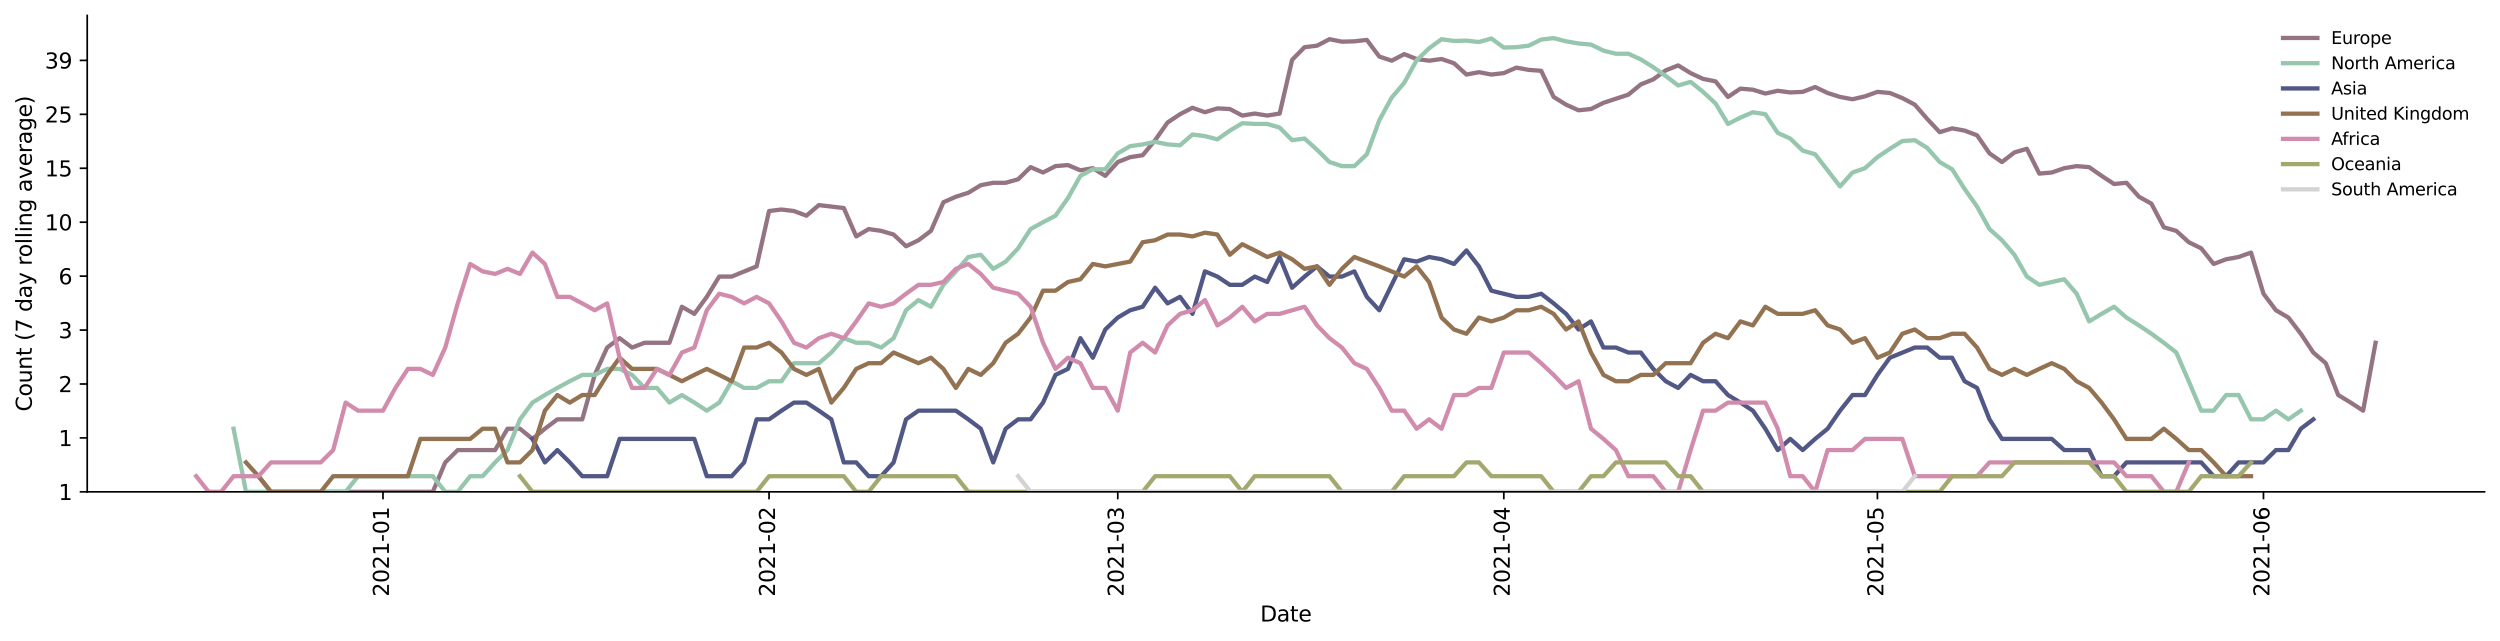 <?xml version="1.0" encoding="utf-8" standalone="no"?>
<!DOCTYPE svg PUBLIC "-//W3C//DTD SVG 1.1//EN"
  "http://www.w3.org/Graphics/SVG/1.1/DTD/svg11.dtd">
<svg height="298.621pt" version="1.1" viewBox="0 0 1163.803 298.621" width="1163.803pt" xmlns="http://www.w3.org/2000/svg" xmlns:xlink="http://www.w3.org/1999/xlink">
 <defs>
  <style type="text/css">*{stroke-linecap:butt;stroke-linejoin:round;}</style>
 </defs>
 <g id="figure_1">
  <g id="patch_1">
   <path d="M 0 298.621 
L 1163.803 298.621 
L 1163.803 0 
L 0 0 
z
" style="fill:#ffffff;"/>
  </g>
  <g id="axes_1">
   <g id="patch_2">
    <path d="M 40.603 228.96 
L 1156.603 228.96 
L 1156.603 7.2 
L 40.603 7.2 
z
" style="fill:#ffffff;"/>
   </g>
   <g id="matplotlib.axis_1">
    <g id="xtick_1">
     <g id="line2d_1">
      <defs>
       <path d="M 0 0 
L 0 3.5 
" id="m47312d788c" style="stroke:#000000;stroke-width:0.8;"/>
      </defs>
      <g>
       <use style="stroke:#000000;stroke-width:0.8;" x="178.291" xlink:href="#m47312d788c" y="228.96"/>
      </g>
     </g>
     <g id="text_1">
      <!-- 2021-01 -->
      <g transform="translate(181.051 277.743)rotate(-90)scale(0.1 -0.1)">
       <defs>
        <path d="M 1228 531 
L 3431 531 
L 3431 0 
L 469 0 
L 469 531 
Q 828 903 1448 1529 
Q 2069 2156 2228 2338 
Q 2531 2678 2651 2914 
Q 2772 3150 2772 3378 
Q 2772 3750 2511 3984 
Q 2250 4219 1831 4219 
Q 1534 4219 1204 4116 
Q 875 4013 500 3803 
L 500 4441 
Q 881 4594 1212 4672 
Q 1544 4750 1819 4750 
Q 2544 4750 2975 4387 
Q 3406 4025 3406 3419 
Q 3406 3131 3298 2873 
Q 3191 2616 2906 2266 
Q 2828 2175 2409 1742 
Q 1991 1309 1228 531 
z
" id="DejaVuSans-32" transform="scale(0.016)"/>
        <path d="M 2034 4250 
Q 1547 4250 1301 3770 
Q 1056 3291 1056 2328 
Q 1056 1369 1301 889 
Q 1547 409 2034 409 
Q 2525 409 2770 889 
Q 3016 1369 3016 2328 
Q 3016 3291 2770 3770 
Q 2525 4250 2034 4250 
z
M 2034 4750 
Q 2819 4750 3233 4129 
Q 3647 3509 3647 2328 
Q 3647 1150 3233 529 
Q 2819 -91 2034 -91 
Q 1250 -91 836 529 
Q 422 1150 422 2328 
Q 422 3509 836 4129 
Q 1250 4750 2034 4750 
z
" id="DejaVuSans-30" transform="scale(0.016)"/>
        <path d="M 794 531 
L 1825 531 
L 1825 4091 
L 703 3866 
L 703 4441 
L 1819 4666 
L 2450 4666 
L 2450 531 
L 3481 531 
L 3481 0 
L 794 0 
L 794 531 
z
" id="DejaVuSans-31" transform="scale(0.016)"/>
        <path d="M 313 2009 
L 1997 2009 
L 1997 1497 
L 313 1497 
L 313 2009 
z
" id="DejaVuSans-2d" transform="scale(0.016)"/>
       </defs>
       <use xlink:href="#DejaVuSans-32"/>
       <use x="63.623" xlink:href="#DejaVuSans-30"/>
       <use x="127.246" xlink:href="#DejaVuSans-32"/>
       <use x="190.869" xlink:href="#DejaVuSans-31"/>
       <use x="254.492" xlink:href="#DejaVuSans-2d"/>
       <use x="290.576" xlink:href="#DejaVuSans-30"/>
       <use x="354.199" xlink:href="#DejaVuSans-31"/>
      </g>
     </g>
    </g>
    <g id="xtick_2">
     <g id="line2d_2">
      <g>
       <use style="stroke:#000000;stroke-width:0.8;" x="358.011" xlink:href="#m47312d788c" y="228.96"/>
      </g>
     </g>
     <g id="text_2">
      <!-- 2021-02 -->
      <g transform="translate(360.77 277.743)rotate(-90)scale(0.1 -0.1)">
       <use xlink:href="#DejaVuSans-32"/>
       <use x="63.623" xlink:href="#DejaVuSans-30"/>
       <use x="127.246" xlink:href="#DejaVuSans-32"/>
       <use x="190.869" xlink:href="#DejaVuSans-31"/>
       <use x="254.492" xlink:href="#DejaVuSans-2d"/>
       <use x="290.576" xlink:href="#DejaVuSans-30"/>
       <use x="354.199" xlink:href="#DejaVuSans-32"/>
      </g>
     </g>
    </g>
    <g id="xtick_3">
     <g id="line2d_3">
      <g>
       <use style="stroke:#000000;stroke-width:0.8;" x="520.338" xlink:href="#m47312d788c" y="228.96"/>
      </g>
     </g>
     <g id="text_3">
      <!-- 2021-03 -->
      <g transform="translate(523.098 277.743)rotate(-90)scale(0.1 -0.1)">
       <defs>
        <path d="M 2597 2516 
Q 3050 2419 3304 2112 
Q 3559 1806 3559 1356 
Q 3559 666 3084 287 
Q 2609 -91 1734 -91 
Q 1441 -91 1130 -33 
Q 819 25 488 141 
L 488 750 
Q 750 597 1062 519 
Q 1375 441 1716 441 
Q 2309 441 2620 675 
Q 2931 909 2931 1356 
Q 2931 1769 2642 2001 
Q 2353 2234 1838 2234 
L 1294 2234 
L 1294 2753 
L 1863 2753 
Q 2328 2753 2575 2939 
Q 2822 3125 2822 3475 
Q 2822 3834 2567 4026 
Q 2313 4219 1838 4219 
Q 1578 4219 1281 4162 
Q 984 4106 628 3988 
L 628 4550 
Q 988 4650 1302 4700 
Q 1616 4750 1894 4750 
Q 2613 4750 3031 4423 
Q 3450 4097 3450 3541 
Q 3450 3153 3228 2886 
Q 3006 2619 2597 2516 
z
" id="DejaVuSans-33" transform="scale(0.016)"/>
       </defs>
       <use xlink:href="#DejaVuSans-32"/>
       <use x="63.623" xlink:href="#DejaVuSans-30"/>
       <use x="127.246" xlink:href="#DejaVuSans-32"/>
       <use x="190.869" xlink:href="#DejaVuSans-31"/>
       <use x="254.492" xlink:href="#DejaVuSans-2d"/>
       <use x="290.576" xlink:href="#DejaVuSans-30"/>
       <use x="354.199" xlink:href="#DejaVuSans-33"/>
      </g>
     </g>
    </g>
    <g id="xtick_4">
     <g id="line2d_4">
      <g>
       <use style="stroke:#000000;stroke-width:0.8;" x="700.058" xlink:href="#m47312d788c" y="228.96"/>
      </g>
     </g>
     <g id="text_4">
      <!-- 2021-04 -->
      <g transform="translate(702.817 277.743)rotate(-90)scale(0.1 -0.1)">
       <defs>
        <path d="M 2419 4116 
L 825 1625 
L 2419 1625 
L 2419 4116 
z
M 2253 4666 
L 3047 4666 
L 3047 1625 
L 3713 1625 
L 3713 1100 
L 3047 1100 
L 3047 0 
L 2419 0 
L 2419 1100 
L 313 1100 
L 313 1709 
L 2253 4666 
z
" id="DejaVuSans-34" transform="scale(0.016)"/>
       </defs>
       <use xlink:href="#DejaVuSans-32"/>
       <use x="63.623" xlink:href="#DejaVuSans-30"/>
       <use x="127.246" xlink:href="#DejaVuSans-32"/>
       <use x="190.869" xlink:href="#DejaVuSans-31"/>
       <use x="254.492" xlink:href="#DejaVuSans-2d"/>
       <use x="290.576" xlink:href="#DejaVuSans-30"/>
       <use x="354.199" xlink:href="#DejaVuSans-34"/>
      </g>
     </g>
    </g>
    <g id="xtick_5">
     <g id="line2d_5">
      <g>
       <use style="stroke:#000000;stroke-width:0.8;" x="873.98" xlink:href="#m47312d788c" y="228.96"/>
      </g>
     </g>
     <g id="text_5">
      <!-- 2021-05 -->
      <g transform="translate(876.739 277.743)rotate(-90)scale(0.1 -0.1)">
       <defs>
        <path d="M 691 4666 
L 3169 4666 
L 3169 4134 
L 1269 4134 
L 1269 2991 
Q 1406 3038 1543 3061 
Q 1681 3084 1819 3084 
Q 2600 3084 3056 2656 
Q 3513 2228 3513 1497 
Q 3513 744 3044 326 
Q 2575 -91 1722 -91 
Q 1428 -91 1123 -41 
Q 819 9 494 109 
L 494 744 
Q 775 591 1075 516 
Q 1375 441 1709 441 
Q 2250 441 2565 725 
Q 2881 1009 2881 1497 
Q 2881 1984 2565 2268 
Q 2250 2553 1709 2553 
Q 1456 2553 1204 2497 
Q 953 2441 691 2322 
L 691 4666 
z
" id="DejaVuSans-35" transform="scale(0.016)"/>
       </defs>
       <use xlink:href="#DejaVuSans-32"/>
       <use x="63.623" xlink:href="#DejaVuSans-30"/>
       <use x="127.246" xlink:href="#DejaVuSans-32"/>
       <use x="190.869" xlink:href="#DejaVuSans-31"/>
       <use x="254.492" xlink:href="#DejaVuSans-2d"/>
       <use x="290.576" xlink:href="#DejaVuSans-30"/>
       <use x="354.199" xlink:href="#DejaVuSans-35"/>
      </g>
     </g>
    </g>
    <g id="xtick_6">
     <g id="line2d_6">
      <g>
       <use style="stroke:#000000;stroke-width:0.8;" x="1053.699" xlink:href="#m47312d788c" y="228.96"/>
      </g>
     </g>
     <g id="text_6">
      <!-- 2021-06 -->
      <g transform="translate(1056.459 277.743)rotate(-90)scale(0.1 -0.1)">
       <defs>
        <path d="M 2113 2584 
Q 1688 2584 1439 2293 
Q 1191 2003 1191 1497 
Q 1191 994 1439 701 
Q 1688 409 2113 409 
Q 2538 409 2786 701 
Q 3034 994 3034 1497 
Q 3034 2003 2786 2293 
Q 2538 2584 2113 2584 
z
M 3366 4563 
L 3366 3988 
Q 3128 4100 2886 4159 
Q 2644 4219 2406 4219 
Q 1781 4219 1451 3797 
Q 1122 3375 1075 2522 
Q 1259 2794 1537 2939 
Q 1816 3084 2150 3084 
Q 2853 3084 3261 2657 
Q 3669 2231 3669 1497 
Q 3669 778 3244 343 
Q 2819 -91 2113 -91 
Q 1303 -91 875 529 
Q 447 1150 447 2328 
Q 447 3434 972 4092 
Q 1497 4750 2381 4750 
Q 2619 4750 2861 4703 
Q 3103 4656 3366 4563 
z
" id="DejaVuSans-36" transform="scale(0.016)"/>
       </defs>
       <use xlink:href="#DejaVuSans-32"/>
       <use x="63.623" xlink:href="#DejaVuSans-30"/>
       <use x="127.246" xlink:href="#DejaVuSans-32"/>
       <use x="190.869" xlink:href="#DejaVuSans-31"/>
       <use x="254.492" xlink:href="#DejaVuSans-2d"/>
       <use x="290.576" xlink:href="#DejaVuSans-30"/>
       <use x="354.199" xlink:href="#DejaVuSans-36"/>
      </g>
     </g>
    </g>
    <g id="text_7">
     <!-- Date -->
     <g transform="translate(586.652 289.341)scale(0.1 -0.1)">
      <defs>
       <path d="M 1259 4147 
L 1259 519 
L 2022 519 
Q 2988 519 3436 956 
Q 3884 1394 3884 2338 
Q 3884 3275 3436 3711 
Q 2988 4147 2022 4147 
L 1259 4147 
z
M 628 4666 
L 1925 4666 
Q 3281 4666 3915 4102 
Q 4550 3538 4550 2338 
Q 4550 1131 3912 565 
Q 3275 0 1925 0 
L 628 0 
L 628 4666 
z
" id="DejaVuSans-44" transform="scale(0.016)"/>
       <path d="M 2194 1759 
Q 1497 1759 1228 1600 
Q 959 1441 959 1056 
Q 959 750 1161 570 
Q 1363 391 1709 391 
Q 2188 391 2477 730 
Q 2766 1069 2766 1631 
L 2766 1759 
L 2194 1759 
z
M 3341 1997 
L 3341 0 
L 2766 0 
L 2766 531 
Q 2569 213 2275 61 
Q 1981 -91 1556 -91 
Q 1019 -91 701 211 
Q 384 513 384 1019 
Q 384 1609 779 1909 
Q 1175 2209 1959 2209 
L 2766 2209 
L 2766 2266 
Q 2766 2663 2505 2880 
Q 2244 3097 1772 3097 
Q 1472 3097 1187 3025 
Q 903 2953 641 2809 
L 641 3341 
Q 956 3463 1253 3523 
Q 1550 3584 1831 3584 
Q 2591 3584 2966 3190 
Q 3341 2797 3341 1997 
z
" id="DejaVuSans-61" transform="scale(0.016)"/>
       <path d="M 1172 4494 
L 1172 3500 
L 2356 3500 
L 2356 3053 
L 1172 3053 
L 1172 1153 
Q 1172 725 1289 603 
Q 1406 481 1766 481 
L 2356 481 
L 2356 0 
L 1766 0 
Q 1100 0 847 248 
Q 594 497 594 1153 
L 594 3053 
L 172 3053 
L 172 3500 
L 594 3500 
L 594 4494 
L 1172 4494 
z
" id="DejaVuSans-74" transform="scale(0.016)"/>
       <path d="M 3597 1894 
L 3597 1613 
L 953 1613 
Q 991 1019 1311 708 
Q 1631 397 2203 397 
Q 2534 397 2845 478 
Q 3156 559 3463 722 
L 3463 178 
Q 3153 47 2828 -22 
Q 2503 -91 2169 -91 
Q 1331 -91 842 396 
Q 353 884 353 1716 
Q 353 2575 817 3079 
Q 1281 3584 2069 3584 
Q 2775 3584 3186 3129 
Q 3597 2675 3597 1894 
z
M 3022 2063 
Q 3016 2534 2758 2815 
Q 2500 3097 2075 3097 
Q 1594 3097 1305 2825 
Q 1016 2553 972 2059 
L 3022 2063 
z
" id="DejaVuSans-65" transform="scale(0.016)"/>
      </defs>
      <use xlink:href="#DejaVuSans-44"/>
      <use x="77.002" xlink:href="#DejaVuSans-61"/>
      <use x="138.281" xlink:href="#DejaVuSans-74"/>
      <use x="177.49" xlink:href="#DejaVuSans-65"/>
     </g>
    </g>
   </g>
   <g id="matplotlib.axis_2">
    <g id="ytick_1">
     <g id="line2d_7">
      <defs>
       <path d="M 0 0 
L -3.5 0 
" id="m3c2b5709fa" style="stroke:#000000;stroke-width:0.8;"/>
      </defs>
      <g>
       <use style="stroke:#000000;stroke-width:0.8;" x="40.603" xlink:href="#m3c2b5709fa" y="228.96"/>
      </g>
     </g>
     <g id="text_8">
      <!-- 1 -->
      <g transform="translate(27.241 232.759)scale(0.1 -0.1)">
       <use xlink:href="#DejaVuSans-31"/>
      </g>
     </g>
    </g>
    <g id="ytick_2">
     <g id="line2d_8">
      <g>
       <use style="stroke:#000000;stroke-width:0.8;" x="40.603" xlink:href="#m3c2b5709fa" y="203.855"/>
      </g>
     </g>
     <g id="text_9">
      <!-- 1 -->
      <g transform="translate(27.241 207.654)scale(0.1 -0.1)">
       <use xlink:href="#DejaVuSans-31"/>
      </g>
     </g>
    </g>
    <g id="ytick_3">
     <g id="line2d_9">
      <g>
       <use style="stroke:#000000;stroke-width:0.8;" x="40.603" xlink:href="#m3c2b5709fa" y="178.75"/>
      </g>
     </g>
     <g id="text_10">
      <!-- 2 -->
      <g transform="translate(27.241 182.549)scale(0.1 -0.1)">
       <use xlink:href="#DejaVuSans-32"/>
      </g>
     </g>
    </g>
    <g id="ytick_4">
     <g id="line2d_10">
      <g>
       <use style="stroke:#000000;stroke-width:0.8;" x="40.603" xlink:href="#m3c2b5709fa" y="153.645"/>
      </g>
     </g>
     <g id="text_11">
      <!-- 3 -->
      <g transform="translate(27.241 157.444)scale(0.1 -0.1)">
       <use xlink:href="#DejaVuSans-33"/>
      </g>
     </g>
    </g>
    <g id="ytick_5">
     <g id="line2d_11">
      <g>
       <use style="stroke:#000000;stroke-width:0.8;" x="40.603" xlink:href="#m3c2b5709fa" y="128.54"/>
      </g>
     </g>
     <g id="text_12">
      <!-- 6 -->
      <g transform="translate(27.241 132.339)scale(0.1 -0.1)">
       <use xlink:href="#DejaVuSans-36"/>
      </g>
     </g>
    </g>
    <g id="ytick_6">
     <g id="line2d_12">
      <g>
       <use style="stroke:#000000;stroke-width:0.8;" x="40.603" xlink:href="#m3c2b5709fa" y="103.435"/>
      </g>
     </g>
     <g id="text_13">
      <!-- 10 -->
      <g transform="translate(20.878 107.234)scale(0.1 -0.1)">
       <use xlink:href="#DejaVuSans-31"/>
       <use x="63.623" xlink:href="#DejaVuSans-30"/>
      </g>
     </g>
    </g>
    <g id="ytick_7">
     <g id="line2d_13">
      <g>
       <use style="stroke:#000000;stroke-width:0.8;" x="40.603" xlink:href="#m3c2b5709fa" y="78.33"/>
      </g>
     </g>
     <g id="text_14">
      <!-- 15 -->
      <g transform="translate(20.878 82.129)scale(0.1 -0.1)">
       <use xlink:href="#DejaVuSans-31"/>
       <use x="63.623" xlink:href="#DejaVuSans-35"/>
      </g>
     </g>
    </g>
    <g id="ytick_8">
     <g id="line2d_14">
      <g>
       <use style="stroke:#000000;stroke-width:0.8;" x="40.603" xlink:href="#m3c2b5709fa" y="53.225"/>
      </g>
     </g>
     <g id="text_15">
      <!-- 25 -->
      <g transform="translate(20.878 57.024)scale(0.1 -0.1)">
       <use xlink:href="#DejaVuSans-32"/>
       <use x="63.623" xlink:href="#DejaVuSans-35"/>
      </g>
     </g>
    </g>
    <g id="ytick_9">
     <g id="line2d_15">
      <g>
       <use style="stroke:#000000;stroke-width:0.8;" x="40.603" xlink:href="#m3c2b5709fa" y="28.12"/>
      </g>
     </g>
     <g id="text_16">
      <!-- 39 -->
      <g transform="translate(20.878 31.919)scale(0.1 -0.1)">
       <defs>
        <path d="M 703 97 
L 703 672 
Q 941 559 1184 500 
Q 1428 441 1663 441 
Q 2288 441 2617 861 
Q 2947 1281 2994 2138 
Q 2813 1869 2534 1725 
Q 2256 1581 1919 1581 
Q 1219 1581 811 2004 
Q 403 2428 403 3163 
Q 403 3881 828 4315 
Q 1253 4750 1959 4750 
Q 2769 4750 3195 4129 
Q 3622 3509 3622 2328 
Q 3622 1225 3098 567 
Q 2575 -91 1691 -91 
Q 1453 -91 1209 -44 
Q 966 3 703 97 
z
M 1959 2075 
Q 2384 2075 2632 2365 
Q 2881 2656 2881 3163 
Q 2881 3666 2632 3958 
Q 2384 4250 1959 4250 
Q 1534 4250 1286 3958 
Q 1038 3666 1038 3163 
Q 1038 2656 1286 2365 
Q 1534 2075 1959 2075 
z
" id="DejaVuSans-39" transform="scale(0.016)"/>
       </defs>
       <use xlink:href="#DejaVuSans-33"/>
       <use x="63.623" xlink:href="#DejaVuSans-39"/>
      </g>
     </g>
    </g>
    <g id="text_17">
     <!-- Count (7 day rolling average) -->
     <g transform="translate(14.798 191.548)rotate(-90)scale(0.1 -0.1)">
      <defs>
       <path d="M 4122 4306 
L 4122 3641 
Q 3803 3938 3442 4084 
Q 3081 4231 2675 4231 
Q 1875 4231 1450 3742 
Q 1025 3253 1025 2328 
Q 1025 1406 1450 917 
Q 1875 428 2675 428 
Q 3081 428 3442 575 
Q 3803 722 4122 1019 
L 4122 359 
Q 3791 134 3420 21 
Q 3050 -91 2638 -91 
Q 1578 -91 968 557 
Q 359 1206 359 2328 
Q 359 3453 968 4101 
Q 1578 4750 2638 4750 
Q 3056 4750 3426 4639 
Q 3797 4528 4122 4306 
z
" id="DejaVuSans-43" transform="scale(0.016)"/>
       <path d="M 1959 3097 
Q 1497 3097 1228 2736 
Q 959 2375 959 1747 
Q 959 1119 1226 758 
Q 1494 397 1959 397 
Q 2419 397 2687 759 
Q 2956 1122 2956 1747 
Q 2956 2369 2687 2733 
Q 2419 3097 1959 3097 
z
M 1959 3584 
Q 2709 3584 3137 3096 
Q 3566 2609 3566 1747 
Q 3566 888 3137 398 
Q 2709 -91 1959 -91 
Q 1206 -91 779 398 
Q 353 888 353 1747 
Q 353 2609 779 3096 
Q 1206 3584 1959 3584 
z
" id="DejaVuSans-6f" transform="scale(0.016)"/>
       <path d="M 544 1381 
L 544 3500 
L 1119 3500 
L 1119 1403 
Q 1119 906 1312 657 
Q 1506 409 1894 409 
Q 2359 409 2629 706 
Q 2900 1003 2900 1516 
L 2900 3500 
L 3475 3500 
L 3475 0 
L 2900 0 
L 2900 538 
Q 2691 219 2414 64 
Q 2138 -91 1772 -91 
Q 1169 -91 856 284 
Q 544 659 544 1381 
z
M 1991 3584 
L 1991 3584 
z
" id="DejaVuSans-75" transform="scale(0.016)"/>
       <path d="M 3513 2113 
L 3513 0 
L 2938 0 
L 2938 2094 
Q 2938 2591 2744 2837 
Q 2550 3084 2163 3084 
Q 1697 3084 1428 2787 
Q 1159 2491 1159 1978 
L 1159 0 
L 581 0 
L 581 3500 
L 1159 3500 
L 1159 2956 
Q 1366 3272 1645 3428 
Q 1925 3584 2291 3584 
Q 2894 3584 3203 3211 
Q 3513 2838 3513 2113 
z
" id="DejaVuSans-6e" transform="scale(0.016)"/>
       <path id="DejaVuSans-20" transform="scale(0.016)"/>
       <path d="M 1984 4856 
Q 1566 4138 1362 3434 
Q 1159 2731 1159 2009 
Q 1159 1288 1364 580 
Q 1569 -128 1984 -844 
L 1484 -844 
Q 1016 -109 783 600 
Q 550 1309 550 2009 
Q 550 2706 781 3412 
Q 1013 4119 1484 4856 
L 1984 4856 
z
" id="DejaVuSans-28" transform="scale(0.016)"/>
       <path d="M 525 4666 
L 3525 4666 
L 3525 4397 
L 1831 0 
L 1172 0 
L 2766 4134 
L 525 4134 
L 525 4666 
z
" id="DejaVuSans-37" transform="scale(0.016)"/>
       <path d="M 2906 2969 
L 2906 4863 
L 3481 4863 
L 3481 0 
L 2906 0 
L 2906 525 
Q 2725 213 2448 61 
Q 2172 -91 1784 -91 
Q 1150 -91 751 415 
Q 353 922 353 1747 
Q 353 2572 751 3078 
Q 1150 3584 1784 3584 
Q 2172 3584 2448 3432 
Q 2725 3281 2906 2969 
z
M 947 1747 
Q 947 1113 1208 752 
Q 1469 391 1925 391 
Q 2381 391 2643 752 
Q 2906 1113 2906 1747 
Q 2906 2381 2643 2742 
Q 2381 3103 1925 3103 
Q 1469 3103 1208 2742 
Q 947 2381 947 1747 
z
" id="DejaVuSans-64" transform="scale(0.016)"/>
       <path d="M 2059 -325 
Q 1816 -950 1584 -1140 
Q 1353 -1331 966 -1331 
L 506 -1331 
L 506 -850 
L 844 -850 
Q 1081 -850 1212 -737 
Q 1344 -625 1503 -206 
L 1606 56 
L 191 3500 
L 800 3500 
L 1894 763 
L 2988 3500 
L 3597 3500 
L 2059 -325 
z
" id="DejaVuSans-79" transform="scale(0.016)"/>
       <path d="M 2631 2963 
Q 2534 3019 2420 3045 
Q 2306 3072 2169 3072 
Q 1681 3072 1420 2755 
Q 1159 2438 1159 1844 
L 1159 0 
L 581 0 
L 581 3500 
L 1159 3500 
L 1159 2956 
Q 1341 3275 1631 3429 
Q 1922 3584 2338 3584 
Q 2397 3584 2469 3576 
Q 2541 3569 2628 3553 
L 2631 2963 
z
" id="DejaVuSans-72" transform="scale(0.016)"/>
       <path d="M 603 4863 
L 1178 4863 
L 1178 0 
L 603 0 
L 603 4863 
z
" id="DejaVuSans-6c" transform="scale(0.016)"/>
       <path d="M 603 3500 
L 1178 3500 
L 1178 0 
L 603 0 
L 603 3500 
z
M 603 4863 
L 1178 4863 
L 1178 4134 
L 603 4134 
L 603 4863 
z
" id="DejaVuSans-69" transform="scale(0.016)"/>
       <path d="M 2906 1791 
Q 2906 2416 2648 2759 
Q 2391 3103 1925 3103 
Q 1463 3103 1205 2759 
Q 947 2416 947 1791 
Q 947 1169 1205 825 
Q 1463 481 1925 481 
Q 2391 481 2648 825 
Q 2906 1169 2906 1791 
z
M 3481 434 
Q 3481 -459 3084 -895 
Q 2688 -1331 1869 -1331 
Q 1566 -1331 1297 -1286 
Q 1028 -1241 775 -1147 
L 775 -588 
Q 1028 -725 1275 -790 
Q 1522 -856 1778 -856 
Q 2344 -856 2625 -561 
Q 2906 -266 2906 331 
L 2906 616 
Q 2728 306 2450 153 
Q 2172 0 1784 0 
Q 1141 0 747 490 
Q 353 981 353 1791 
Q 353 2603 747 3093 
Q 1141 3584 1784 3584 
Q 2172 3584 2450 3431 
Q 2728 3278 2906 2969 
L 2906 3500 
L 3481 3500 
L 3481 434 
z
" id="DejaVuSans-67" transform="scale(0.016)"/>
       <path d="M 191 3500 
L 800 3500 
L 1894 563 
L 2988 3500 
L 3597 3500 
L 2284 0 
L 1503 0 
L 191 3500 
z
" id="DejaVuSans-76" transform="scale(0.016)"/>
       <path d="M 513 4856 
L 1013 4856 
Q 1481 4119 1714 3412 
Q 1947 2706 1947 2009 
Q 1947 1309 1714 600 
Q 1481 -109 1013 -844 
L 513 -844 
Q 928 -128 1133 580 
Q 1338 1288 1338 2009 
Q 1338 2731 1133 3434 
Q 928 4138 513 4856 
z
" id="DejaVuSans-29" transform="scale(0.016)"/>
      </defs>
      <use xlink:href="#DejaVuSans-43"/>
      <use x="69.824" xlink:href="#DejaVuSans-6f"/>
      <use x="131.006" xlink:href="#DejaVuSans-75"/>
      <use x="194.385" xlink:href="#DejaVuSans-6e"/>
      <use x="257.764" xlink:href="#DejaVuSans-74"/>
      <use x="296.973" xlink:href="#DejaVuSans-20"/>
      <use x="328.76" xlink:href="#DejaVuSans-28"/>
      <use x="367.773" xlink:href="#DejaVuSans-37"/>
      <use x="431.396" xlink:href="#DejaVuSans-20"/>
      <use x="463.184" xlink:href="#DejaVuSans-64"/>
      <use x="526.66" xlink:href="#DejaVuSans-61"/>
      <use x="587.939" xlink:href="#DejaVuSans-79"/>
      <use x="647.119" xlink:href="#DejaVuSans-20"/>
      <use x="678.906" xlink:href="#DejaVuSans-72"/>
      <use x="717.77" xlink:href="#DejaVuSans-6f"/>
      <use x="778.951" xlink:href="#DejaVuSans-6c"/>
      <use x="806.734" xlink:href="#DejaVuSans-6c"/>
      <use x="834.518" xlink:href="#DejaVuSans-69"/>
      <use x="862.301" xlink:href="#DejaVuSans-6e"/>
      <use x="925.68" xlink:href="#DejaVuSans-67"/>
      <use x="989.156" xlink:href="#DejaVuSans-20"/>
      <use x="1020.943" xlink:href="#DejaVuSans-61"/>
      <use x="1082.223" xlink:href="#DejaVuSans-76"/>
      <use x="1141.402" xlink:href="#DejaVuSans-65"/>
      <use x="1202.926" xlink:href="#DejaVuSans-72"/>
      <use x="1244.039" xlink:href="#DejaVuSans-61"/>
      <use x="1305.318" xlink:href="#DejaVuSans-67"/>
      <use x="1368.795" xlink:href="#DejaVuSans-65"/>
      <use x="1430.318" xlink:href="#DejaVuSans-29"/>
     </g>
    </g>
   </g>
   <g id="line2d_16">
    <path clip-path="url(#pf4ccf908c5)" d="M 120.317 221.681 
L 126.115 228.96 
L 201.481 228.96 
L 207.278 215.26 
L 213.076 209.516 
L 230.468 209.516 
L 236.265 199.577 
L 242.063 199.577 
L 247.86 204.32 
L 253.658 199.577 
L 259.455 195.213 
L 271.05 195.213 
L 276.847 174.525 
L 282.645 161.79 
L 288.442 157.426 
L 294.239 161.79 
L 300.037 159.564 
L 311.632 159.564 
L 317.429 142.802 
L 323.227 146.107 
L 329.024 138.192 
L 334.821 128.746 
L 340.619 128.746 
L 352.214 124.003 
L 358.011 98.239 
L 363.808 97.536 
L 369.606 98.239 
L 375.403 100.406 
L 381.201 95.478 
L 392.795 96.841 
L 398.593 110.051 
L 404.39 106.643 
L 410.188 107.475 
L 415.985 109.179 
L 421.782 114.635 
L 427.58 111.838 
L 433.377 107.475 
L 439.175 94.149 
L 444.972 91.583 
L 450.769 89.735 
L 456.567 86.216 
L 462.364 85.092 
L 468.162 85.092 
L 473.959 83.448 
L 479.756 77.813 
L 485.554 80.302 
L 491.351 77.328 
L 497.149 76.848 
L 502.946 79.293 
L 508.743 78.302 
L 514.541 81.853 
L 520.338 75.432 
L 526.136 73.15 
L 531.933 72.264 
L 537.73 65.26 
L 543.528 57.023 
L 549.325 53.173 
L 555.123 50.16 
L 560.92 52.251 
L 566.717 50.454 
L 572.515 50.75 
L 578.312 53.796 
L 584.11 52.864 
L 589.907 53.796 
L 595.704 52.864 
L 601.502 27.861 
L 607.299 21.962 
L 613.097 21.268 
L 618.894 18.247 
L 624.691 19.402 
L 630.489 19.236 
L 636.286 18.575 
L 642.084 26.326 
L 647.881 28.252 
L 653.678 25.201 
L 659.476 27.473 
L 665.273 28.252 
L 671.071 27.473 
L 676.868 29.441 
L 682.665 34.697 
L 688.463 33.605 
L 694.26 34.697 
L 700.058 34.039 
L 705.855 31.483 
L 711.652 32.534 
L 717.45 32.96 
L 723.247 45.124 
L 729.045 48.714 
L 734.842 51.345 
L 740.639 50.75 
L 746.437 47.864 
L 758.032 44.066 
L 763.829 39.301 
L 769.627 36.95 
L 775.424 32.746 
L 781.221 30.453 
L 787.019 34.039 
L 792.816 36.721 
L 798.614 37.878 
L 804.411 45.124 
L 810.208 41.257 
L 816.006 41.757 
L 821.803 43.544 
L 827.601 42.261 
L 833.398 43.027 
L 839.195 42.771 
L 844.993 40.515 
L 850.79 43.285 
L 856.588 45.124 
L 862.385 46.204 
L 868.182 44.858 
L 873.98 42.771 
L 879.777 43.285 
L 885.575 45.662 
L 891.372 48.714 
L 897.169 55.385 
L 902.967 61.525 
L 908.764 59.749 
L 914.562 60.807 
L 920.359 62.988 
L 926.156 71.392 
L 931.954 75.432 
L 937.751 70.961 
L 943.549 69.27 
L 949.346 80.814 
L 955.143 80.302 
L 960.941 78.302 
L 966.738 77.328 
L 972.536 77.813 
L 978.333 81.853 
L 984.13 85.651 
L 989.928 85.092 
L 995.725 91.583 
L 1001.523 94.809 
L 1007.32 105.823 
L 1013.117 107.475 
L 1018.915 112.755 
L 1024.712 115.6 
L 1030.51 122.879 
L 1036.307 120.698 
L 1042.104 119.64 
L 1047.902 117.582 
L 1053.699 136.739 
L 1059.497 144.429 
L 1065.294 147.838 
L 1071.091 155.369 
L 1076.889 164.11 
L 1082.686 169.069 
L 1088.484 183.894 
L 1094.281 187.412 
L 1100.078 191.173 
L 1105.876 159.564 
L 1105.876 159.564 
" style="fill:none;stroke:#947383;stroke-linecap:square;stroke-width:2;"/>
   </g>
   <g id="line2d_17">
    <path clip-path="url(#pf4ccf908c5)" d="M 108.723 199.577 
L 114.52 228.96 
L 160.899 228.96 
L 166.697 221.681 
L 201.481 221.681 
L 207.278 228.96 
L 213.076 228.96 
L 218.873 221.681 
L 224.671 221.681 
L 230.468 215.26 
L 236.265 209.516 
L 242.063 195.213 
L 247.86 187.412 
L 253.658 183.894 
L 259.455 180.589 
L 265.252 177.473 
L 271.05 174.525 
L 276.847 174.525 
L 282.645 171.729 
L 288.442 171.729 
L 294.239 174.525 
L 300.037 180.589 
L 305.834 180.589 
L 311.632 187.412 
L 317.429 183.894 
L 323.227 187.412 
L 329.024 191.173 
L 334.821 187.412 
L 340.619 177.473 
L 346.416 180.589 
L 352.214 180.589 
L 358.011 177.473 
L 363.808 177.473 
L 369.606 169.069 
L 381.201 169.069 
L 386.998 164.11 
L 392.795 157.426 
L 398.593 159.564 
L 404.39 159.564 
L 410.188 161.79 
L 415.985 157.426 
L 421.782 144.429 
L 427.58 139.686 
L 433.377 142.802 
L 439.175 132.596 
L 444.972 126.323 
L 450.769 119.64 
L 456.567 118.601 
L 462.364 125.151 
L 468.162 121.778 
L 473.959 115.6 
L 479.756 106.643 
L 485.554 103.435 
L 491.351 100.406 
L 497.149 92.213 
L 502.946 81.853 
L 508.743 78.795 
L 514.541 78.795 
L 520.338 71.392 
L 526.136 68.036 
L 531.933 67.228 
L 537.73 66.039 
L 543.528 67.228 
L 549.325 67.631 
L 555.123 62.619 
L 560.92 63.36 
L 566.717 64.875 
L 572.515 60.807 
L 578.312 57.356 
L 584.11 57.691 
L 589.907 57.691 
L 595.704 59.4 
L 601.502 65.26 
L 607.299 64.492 
L 613.097 69.688 
L 618.894 75.432 
L 624.691 77.328 
L 630.489 77.328 
L 636.286 71.826 
L 642.084 56.034 
L 647.881 45.392 
L 653.678 38.585 
L 659.476 28.056 
L 665.273 22.489 
L 671.071 18.247 
L 676.868 19.07 
L 682.665 18.904 
L 688.463 19.569 
L 694.26 17.922 
L 700.058 22.137 
L 705.855 21.962 
L 711.652 21.268 
L 717.45 18.411 
L 723.247 17.76 
L 729.045 19.236 
L 734.842 20.242 
L 740.639 20.752 
L 746.437 23.558 
L 752.234 25.016 
L 758.032 25.016 
L 763.829 27.667 
L 769.627 31.276 
L 775.424 35.364 
L 781.221 39.783 
L 787.019 38.113 
L 792.816 42.771 
L 798.614 48.146 
L 804.411 57.691 
L 810.208 54.744 
L 816.006 52.251 
L 821.803 53.173 
L 827.601 61.887 
L 833.398 64.492 
L 839.195 70.109 
L 844.993 71.826 
L 856.588 86.787 
L 862.385 80.302 
L 868.182 78.302 
L 873.98 73.15 
L 879.777 69.27 
L 885.575 65.648 
L 891.372 65.26 
L 897.169 68.856 
L 902.967 75.432 
L 908.764 78.795 
L 914.562 87.947 
L 920.359 96.155 
L 926.156 106.643 
L 931.954 111.838 
L 937.751 118.601 
L 943.549 128.746 
L 949.346 132.596 
L 960.941 130 
L 966.738 136.739 
L 972.536 149.625 
L 978.333 146.107 
L 984.13 142.802 
L 989.928 147.838 
L 995.725 151.473 
L 1001.523 155.369 
L 1007.32 159.564 
L 1013.117 164.11 
L 1018.915 177.473 
L 1024.712 191.173 
L 1030.51 191.173 
L 1036.307 183.894 
L 1042.104 183.894 
L 1047.902 195.213 
L 1053.699 195.213 
L 1059.497 191.173 
L 1065.294 195.213 
L 1071.091 191.173 
L 1071.091 191.173 
" style="fill:none;stroke:#96c6ad;stroke-linecap:square;stroke-width:2;"/>
   </g>
   <g id="line2d_18">
    <path clip-path="url(#pf4ccf908c5)" d="M 247.86 204.32 
L 253.658 215.26 
L 259.455 209.516 
L 265.252 215.26 
L 271.05 221.681 
L 282.645 221.681 
L 288.442 204.32 
L 323.227 204.32 
L 329.024 221.681 
L 340.619 221.681 
L 346.416 215.26 
L 352.214 195.213 
L 358.011 195.213 
L 363.808 191.173 
L 369.606 187.412 
L 375.403 187.412 
L 381.201 191.173 
L 386.998 195.213 
L 392.795 215.26 
L 398.593 215.26 
L 404.39 221.681 
L 410.188 221.681 
L 415.985 215.26 
L 421.782 195.213 
L 427.58 191.173 
L 444.972 191.173 
L 450.769 195.213 
L 456.567 199.577 
L 462.364 215.26 
L 468.162 199.577 
L 473.959 195.213 
L 479.756 195.213 
L 485.554 187.412 
L 491.351 174.525 
L 497.149 171.729 
L 502.946 157.426 
L 508.743 166.533 
L 514.541 153.386 
L 520.338 147.838 
L 526.136 144.429 
L 531.933 142.802 
L 537.73 133.942 
L 543.528 141.222 
L 549.325 138.192 
L 555.123 146.107 
L 560.92 126.323 
L 566.717 128.746 
L 572.515 132.596 
L 578.312 132.596 
L 584.11 128.746 
L 589.907 131.282 
L 595.704 119.64 
L 601.502 133.942 
L 607.299 128.746 
L 613.097 124.003 
L 618.894 128.746 
L 624.691 128.746 
L 630.489 126.323 
L 636.286 138.192 
L 642.084 144.429 
L 653.678 120.698 
L 659.476 121.778 
L 665.273 119.64 
L 671.071 120.698 
L 676.868 122.879 
L 682.665 116.582 
L 688.463 124.003 
L 694.26 135.322 
L 705.855 138.192 
L 711.652 138.192 
L 717.45 136.739 
L 723.247 141.222 
L 729.045 146.107 
L 734.842 153.386 
L 740.639 149.625 
L 746.437 161.79 
L 752.234 161.79 
L 758.032 164.11 
L 763.829 164.11 
L 769.627 171.729 
L 775.424 177.473 
L 781.221 180.589 
L 787.019 174.525 
L 792.816 177.473 
L 798.614 177.473 
L 804.411 183.894 
L 810.208 187.412 
L 816.006 191.173 
L 821.803 199.577 
L 827.601 209.516 
L 833.398 204.32 
L 839.195 209.516 
L 844.993 204.32 
L 850.79 199.577 
L 856.588 191.173 
L 862.385 183.894 
L 868.182 183.894 
L 873.98 174.525 
L 879.777 166.533 
L 891.372 161.79 
L 897.169 161.79 
L 902.967 166.533 
L 908.764 166.533 
L 914.562 177.473 
L 920.359 180.589 
L 926.156 195.213 
L 931.954 204.32 
L 955.143 204.32 
L 960.941 209.516 
L 972.536 209.516 
L 978.333 221.681 
L 984.13 221.681 
L 989.928 215.26 
L 1024.712 215.26 
L 1030.51 221.681 
L 1036.307 221.681 
L 1042.104 215.26 
L 1053.699 215.26 
L 1059.497 209.516 
L 1065.294 209.516 
L 1071.091 199.577 
L 1076.889 195.213 
L 1076.889 195.213 
" style="fill:none;stroke:#525886;stroke-linecap:square;stroke-width:2;"/>
   </g>
   <g id="line2d_19">
    <path clip-path="url(#pf4ccf908c5)" d="M 114.52 215.26 
L 120.317 221.681 
L 126.115 228.96 
L 149.304 228.96 
L 155.102 221.681 
L 189.886 221.681 
L 195.684 204.32 
L 218.873 204.32 
L 224.671 199.577 
L 230.468 199.577 
L 236.265 215.26 
L 242.063 215.26 
L 247.86 209.516 
L 253.658 191.173 
L 259.455 183.894 
L 265.252 187.412 
L 271.05 183.894 
L 276.847 183.894 
L 282.645 174.525 
L 288.442 166.533 
L 294.239 171.729 
L 305.834 171.729 
L 311.632 174.525 
L 317.429 177.473 
L 323.227 174.525 
L 329.024 171.729 
L 334.821 174.525 
L 340.619 177.473 
L 346.416 161.79 
L 352.214 161.79 
L 358.011 159.564 
L 363.808 164.11 
L 369.606 171.729 
L 375.403 174.525 
L 381.201 171.729 
L 386.998 187.412 
L 392.795 180.589 
L 398.593 171.729 
L 404.39 169.069 
L 410.188 169.069 
L 415.985 164.11 
L 427.58 169.069 
L 433.377 166.533 
L 439.175 171.729 
L 444.972 180.589 
L 450.769 171.729 
L 456.567 174.525 
L 462.364 169.069 
L 468.162 159.564 
L 473.959 155.369 
L 479.756 147.838 
L 485.554 135.322 
L 491.351 135.322 
L 497.149 131.282 
L 502.946 130 
L 508.743 122.879 
L 514.541 124.003 
L 526.136 121.778 
L 531.933 112.755 
L 537.73 111.838 
L 543.528 109.179 
L 549.325 109.179 
L 555.123 110.051 
L 560.92 108.32 
L 566.717 109.179 
L 572.515 118.601 
L 578.312 113.687 
L 584.11 116.582 
L 589.907 119.64 
L 595.704 117.582 
L 601.502 120.698 
L 607.299 125.151 
L 613.097 124.003 
L 618.894 132.596 
L 624.691 125.151 
L 630.489 119.64 
L 642.084 124.003 
L 653.678 128.746 
L 659.476 124.003 
L 665.273 131.282 
L 671.071 147.838 
L 676.868 153.386 
L 682.665 155.369 
L 688.463 147.838 
L 694.26 149.625 
L 700.058 147.838 
L 705.855 144.429 
L 711.652 144.429 
L 717.45 142.802 
L 723.247 146.107 
L 729.045 153.386 
L 734.842 149.625 
L 740.639 164.11 
L 746.437 174.525 
L 752.234 177.473 
L 758.032 177.473 
L 763.829 174.525 
L 769.627 174.525 
L 775.424 169.069 
L 787.019 169.069 
L 792.816 159.564 
L 798.614 155.369 
L 804.411 157.426 
L 810.208 149.625 
L 816.006 151.473 
L 821.803 142.802 
L 827.601 146.107 
L 839.195 146.107 
L 844.993 144.429 
L 850.79 151.473 
L 856.588 153.386 
L 862.385 159.564 
L 868.182 157.426 
L 873.98 166.533 
L 879.777 164.11 
L 885.575 155.369 
L 891.372 153.386 
L 897.169 157.426 
L 902.967 157.426 
L 908.764 155.369 
L 914.562 155.369 
L 920.359 161.79 
L 926.156 171.729 
L 931.954 174.525 
L 937.751 171.729 
L 943.549 174.525 
L 949.346 171.729 
L 955.143 169.069 
L 960.941 171.729 
L 966.738 177.473 
L 972.536 180.589 
L 978.333 187.412 
L 984.13 195.213 
L 989.928 204.32 
L 1001.523 204.32 
L 1007.32 199.577 
L 1013.117 204.32 
L 1018.915 209.516 
L 1024.712 209.516 
L 1030.51 215.26 
L 1036.307 221.681 
L 1047.902 221.681 
L 1047.902 221.681 
" style="fill:none;stroke:#937252;stroke-linecap:square;stroke-width:2;"/>
   </g>
   <g id="line2d_20">
    <path clip-path="url(#pf4ccf908c5)" d="M 91.33 221.681 
L 97.128 228.96 
L 102.925 228.96 
L 108.723 221.681 
L 120.317 221.681 
L 126.115 215.26 
L 149.304 215.26 
L 155.102 209.516 
L 160.899 187.412 
L 166.697 191.173 
L 178.291 191.173 
L 184.089 180.589 
L 189.886 171.729 
L 195.684 171.729 
L 201.481 174.525 
L 207.278 161.79 
L 213.076 141.222 
L 218.873 122.879 
L 224.671 126.323 
L 230.468 127.521 
L 236.265 125.151 
L 242.063 127.521 
L 247.86 117.582 
L 253.658 122.879 
L 259.455 138.192 
L 265.252 138.192 
L 271.05 141.222 
L 276.847 144.429 
L 282.645 141.222 
L 288.442 166.533 
L 294.239 180.589 
L 300.037 180.589 
L 305.834 171.729 
L 311.632 174.525 
L 317.429 164.11 
L 323.227 161.79 
L 329.024 144.429 
L 334.821 136.739 
L 340.619 138.192 
L 346.416 141.222 
L 352.214 138.192 
L 358.011 141.222 
L 363.808 149.625 
L 369.606 159.564 
L 375.403 161.79 
L 381.201 157.426 
L 386.998 155.369 
L 392.795 157.426 
L 398.593 149.625 
L 404.39 141.222 
L 410.188 142.802 
L 415.985 141.222 
L 421.782 136.739 
L 427.58 132.596 
L 433.377 132.596 
L 439.175 131.282 
L 444.972 125.151 
L 450.769 122.879 
L 456.567 127.521 
L 462.364 133.942 
L 473.959 136.739 
L 479.756 142.802 
L 485.554 159.564 
L 491.351 171.729 
L 497.149 166.533 
L 502.946 169.069 
L 508.743 180.589 
L 514.541 180.589 
L 520.338 191.173 
L 526.136 164.11 
L 531.933 159.564 
L 537.73 164.11 
L 543.528 151.473 
L 549.325 146.107 
L 555.123 144.429 
L 560.92 139.686 
L 566.717 151.473 
L 572.515 147.838 
L 578.312 142.802 
L 584.11 149.625 
L 589.907 146.107 
L 595.704 146.107 
L 607.299 142.802 
L 613.097 151.473 
L 618.894 157.426 
L 624.691 161.79 
L 630.489 169.069 
L 636.286 171.729 
L 642.084 180.589 
L 647.881 191.173 
L 653.678 191.173 
L 659.476 199.577 
L 665.273 195.213 
L 671.071 199.577 
L 676.868 183.894 
L 682.665 183.894 
L 688.463 180.589 
L 694.26 180.589 
L 700.058 164.11 
L 711.652 164.11 
L 717.45 169.069 
L 723.247 174.525 
L 729.045 180.589 
L 734.842 177.473 
L 740.639 199.577 
L 746.437 204.32 
L 752.234 209.516 
L 758.032 221.681 
L 769.627 221.681 
L 775.424 228.96 
L 781.221 228.96 
L 787.019 209.516 
L 792.816 191.173 
L 798.614 191.173 
L 804.411 187.412 
L 821.803 187.412 
L 827.601 199.577 
L 833.398 221.681 
L 839.195 221.681 
L 844.993 228.96 
L 850.79 209.516 
L 862.385 209.516 
L 868.182 204.32 
L 885.575 204.32 
L 891.372 221.681 
L 920.359 221.681 
L 926.156 215.26 
L 984.13 215.26 
L 989.928 221.681 
L 1001.523 221.681 
L 1007.32 228.96 
L 1013.117 228.96 
L 1018.915 215.26 
L 1018.915 215.26 
" style="fill:none;stroke:#d18cad;stroke-linecap:square;stroke-width:2;"/>
   </g>
   <g id="line2d_21">
    <path clip-path="url(#pf4ccf908c5)" d="M 242.063 221.681 
L 247.86 228.96 
L 352.214 228.96 
L 358.011 221.681 
L 392.795 221.681 
L 398.593 228.96 
L 404.39 228.96 
L 410.188 221.681 
L 444.972 221.681 
L 450.769 228.96 
L 531.933 228.96 
L 537.73 221.681 
L 572.515 221.681 
L 578.312 228.96 
L 584.11 221.681 
L 618.894 221.681 
L 624.691 228.96 
L 647.881 228.96 
L 653.678 221.681 
L 676.868 221.681 
L 682.665 215.26 
L 688.463 215.26 
L 694.26 221.681 
L 717.45 221.681 
L 723.247 228.96 
L 734.842 228.96 
L 740.639 221.681 
L 746.437 221.681 
L 752.234 215.26 
L 775.424 215.26 
L 781.221 221.681 
L 787.019 221.681 
L 792.816 228.96 
L 902.967 228.96 
L 908.764 221.681 
L 931.954 221.681 
L 937.751 215.26 
L 972.536 215.26 
L 978.333 221.681 
L 984.13 221.681 
L 989.928 228.96 
L 1018.915 228.96 
L 1024.712 221.681 
L 1042.104 221.681 
L 1047.902 215.26 
L 1047.902 215.26 
" style="fill:none;stroke:#a4a86f;stroke-linecap:square;stroke-width:2;"/>
   </g>
   <g id="line2d_22">
    <path clip-path="url(#pf4ccf908c5)" d="M 473.959 221.681 
L 479.756 228.96 
L 485.554 228.96 
L 491.351 228.96 
L 497.149 228.96 
L 502.946 228.96 
L 508.743 228.96 
L 514.541 228.96 
L 520.338 228.96 
L 526.136 228.96 
L 531.933 228.96 
L 537.73 228.96 
L 543.528 228.96 
L 549.325 228.96 
L 555.123 228.96 
L 560.92 228.96 
L 566.717 228.96 
L 572.515 228.96 
L 578.312 228.96 
L 584.11 228.96 
L 589.907 228.96 
L 595.704 228.96 
L 601.502 228.96 
L 607.299 228.96 
L 613.097 228.96 
L 618.894 228.96 
L 624.691 228.96 
L 630.489 228.96 
L 636.286 228.96 
L 642.084 228.96 
L 647.881 228.96 
L 653.678 228.96 
L 659.476 228.96 
L 665.273 228.96 
L 671.071 228.96 
L 676.868 228.96 
L 682.665 228.96 
L 688.463 228.96 
L 694.26 228.96 
L 700.058 228.96 
L 705.855 228.96 
L 711.652 228.96 
L 717.45 228.96 
L 723.247 228.96 
L 729.045 228.96 
L 734.842 228.96 
L 740.639 228.96 
L 746.437 228.96 
L 752.234 228.96 
L 758.032 228.96 
L 763.829 228.96 
L 769.627 228.96 
L 775.424 228.96 
L 781.221 228.96 
L 787.019 228.96 
L 792.816 228.96 
L 798.614 228.96 
L 804.411 228.96 
L 810.208 228.96 
L 816.006 228.96 
L 821.803 228.96 
L 827.601 228.96 
L 833.398 228.96 
L 839.195 228.96 
L 844.993 228.96 
L 850.79 228.96 
L 856.588 228.96 
L 862.385 228.96 
L 868.182 228.96 
L 873.98 228.96 
L 879.777 228.96 
L 885.575 228.96 
L 891.372 221.681 
" style="fill:none;stroke:#d3d3d3;stroke-linecap:square;stroke-width:2;"/>
   </g>
   <g id="patch_3">
    <path d="M 40.603 228.96 
L 40.603 7.2 
" style="fill:none;stroke:#000000;stroke-linecap:square;stroke-linejoin:miter;stroke-width:0.8;"/>
   </g>
   <g id="patch_4">
    <path d="M 40.603 228.96 
L 1156.603 228.96 
" style="fill:none;stroke:#000000;stroke-linecap:square;stroke-linejoin:miter;stroke-width:0.8;"/>
   </g>
   <g id="legend_1">
    <g id="line2d_23">
     <path d="M 1062.792 17.679 
L 1078.792 17.679 
" style="fill:none;stroke:#947383;stroke-linecap:square;stroke-width:2;"/>
    </g>
    <g id="line2d_24"/>
    <g id="text_18">
     <!-- Europe -->
     <g transform="translate(1085.192 20.479)scale(0.08 -0.08)">
      <defs>
       <path d="M 628 4666 
L 3578 4666 
L 3578 4134 
L 1259 4134 
L 1259 2753 
L 3481 2753 
L 3481 2222 
L 1259 2222 
L 1259 531 
L 3634 531 
L 3634 0 
L 628 0 
L 628 4666 
z
" id="DejaVuSans-45" transform="scale(0.016)"/>
       <path d="M 1159 525 
L 1159 -1331 
L 581 -1331 
L 581 3500 
L 1159 3500 
L 1159 2969 
Q 1341 3281 1617 3432 
Q 1894 3584 2278 3584 
Q 2916 3584 3314 3078 
Q 3713 2572 3713 1747 
Q 3713 922 3314 415 
Q 2916 -91 2278 -91 
Q 1894 -91 1617 61 
Q 1341 213 1159 525 
z
M 3116 1747 
Q 3116 2381 2855 2742 
Q 2594 3103 2138 3103 
Q 1681 3103 1420 2742 
Q 1159 2381 1159 1747 
Q 1159 1113 1420 752 
Q 1681 391 2138 391 
Q 2594 391 2855 752 
Q 3116 1113 3116 1747 
z
" id="DejaVuSans-70" transform="scale(0.016)"/>
      </defs>
      <use xlink:href="#DejaVuSans-45"/>
      <use x="63.184" xlink:href="#DejaVuSans-75"/>
      <use x="126.562" xlink:href="#DejaVuSans-72"/>
      <use x="165.426" xlink:href="#DejaVuSans-6f"/>
      <use x="226.607" xlink:href="#DejaVuSans-70"/>
      <use x="290.084" xlink:href="#DejaVuSans-65"/>
     </g>
    </g>
    <g id="line2d_25">
     <path d="M 1062.792 29.421 
L 1078.792 29.421 
" style="fill:none;stroke:#96c6ad;stroke-linecap:square;stroke-width:2;"/>
    </g>
    <g id="line2d_26"/>
    <g id="text_19">
     <!-- North America -->
     <g transform="translate(1085.192 32.221)scale(0.08 -0.08)">
      <defs>
       <path d="M 628 4666 
L 1478 4666 
L 3547 763 
L 3547 4666 
L 4159 4666 
L 4159 0 
L 3309 0 
L 1241 3903 
L 1241 0 
L 628 0 
L 628 4666 
z
" id="DejaVuSans-4e" transform="scale(0.016)"/>
       <path d="M 3513 2113 
L 3513 0 
L 2938 0 
L 2938 2094 
Q 2938 2591 2744 2837 
Q 2550 3084 2163 3084 
Q 1697 3084 1428 2787 
Q 1159 2491 1159 1978 
L 1159 0 
L 581 0 
L 581 4863 
L 1159 4863 
L 1159 2956 
Q 1366 3272 1645 3428 
Q 1925 3584 2291 3584 
Q 2894 3584 3203 3211 
Q 3513 2838 3513 2113 
z
" id="DejaVuSans-68" transform="scale(0.016)"/>
       <path d="M 2188 4044 
L 1331 1722 
L 3047 1722 
L 2188 4044 
z
M 1831 4666 
L 2547 4666 
L 4325 0 
L 3669 0 
L 3244 1197 
L 1141 1197 
L 716 0 
L 50 0 
L 1831 4666 
z
" id="DejaVuSans-41" transform="scale(0.016)"/>
       <path d="M 3328 2828 
Q 3544 3216 3844 3400 
Q 4144 3584 4550 3584 
Q 5097 3584 5394 3201 
Q 5691 2819 5691 2113 
L 5691 0 
L 5113 0 
L 5113 2094 
Q 5113 2597 4934 2840 
Q 4756 3084 4391 3084 
Q 3944 3084 3684 2787 
Q 3425 2491 3425 1978 
L 3425 0 
L 2847 0 
L 2847 2094 
Q 2847 2600 2669 2842 
Q 2491 3084 2119 3084 
Q 1678 3084 1418 2786 
Q 1159 2488 1159 1978 
L 1159 0 
L 581 0 
L 581 3500 
L 1159 3500 
L 1159 2956 
Q 1356 3278 1631 3431 
Q 1906 3584 2284 3584 
Q 2666 3584 2933 3390 
Q 3200 3197 3328 2828 
z
" id="DejaVuSans-6d" transform="scale(0.016)"/>
       <path d="M 3122 3366 
L 3122 2828 
Q 2878 2963 2633 3030 
Q 2388 3097 2138 3097 
Q 1578 3097 1268 2742 
Q 959 2388 959 1747 
Q 959 1106 1268 751 
Q 1578 397 2138 397 
Q 2388 397 2633 464 
Q 2878 531 3122 666 
L 3122 134 
Q 2881 22 2623 -34 
Q 2366 -91 2075 -91 
Q 1284 -91 818 406 
Q 353 903 353 1747 
Q 353 2603 823 3093 
Q 1294 3584 2113 3584 
Q 2378 3584 2631 3529 
Q 2884 3475 3122 3366 
z
" id="DejaVuSans-63" transform="scale(0.016)"/>
      </defs>
      <use xlink:href="#DejaVuSans-4e"/>
      <use x="74.805" xlink:href="#DejaVuSans-6f"/>
      <use x="135.986" xlink:href="#DejaVuSans-72"/>
      <use x="177.1" xlink:href="#DejaVuSans-74"/>
      <use x="216.309" xlink:href="#DejaVuSans-68"/>
      <use x="279.688" xlink:href="#DejaVuSans-20"/>
      <use x="311.475" xlink:href="#DejaVuSans-41"/>
      <use x="379.883" xlink:href="#DejaVuSans-6d"/>
      <use x="477.295" xlink:href="#DejaVuSans-65"/>
      <use x="538.818" xlink:href="#DejaVuSans-72"/>
      <use x="579.932" xlink:href="#DejaVuSans-69"/>
      <use x="607.715" xlink:href="#DejaVuSans-63"/>
      <use x="662.695" xlink:href="#DejaVuSans-61"/>
     </g>
    </g>
    <g id="line2d_27">
     <path d="M 1062.792 41.164 
L 1078.792 41.164 
" style="fill:none;stroke:#525886;stroke-linecap:square;stroke-width:2;"/>
    </g>
    <g id="line2d_28"/>
    <g id="text_20">
     <!-- Asia -->
     <g transform="translate(1085.192 43.964)scale(0.08 -0.08)">
      <defs>
       <path d="M 2834 3397 
L 2834 2853 
Q 2591 2978 2328 3040 
Q 2066 3103 1784 3103 
Q 1356 3103 1142 2972 
Q 928 2841 928 2578 
Q 928 2378 1081 2264 
Q 1234 2150 1697 2047 
L 1894 2003 
Q 2506 1872 2764 1633 
Q 3022 1394 3022 966 
Q 3022 478 2636 193 
Q 2250 -91 1575 -91 
Q 1294 -91 989 -36 
Q 684 19 347 128 
L 347 722 
Q 666 556 975 473 
Q 1284 391 1588 391 
Q 1994 391 2212 530 
Q 2431 669 2431 922 
Q 2431 1156 2273 1281 
Q 2116 1406 1581 1522 
L 1381 1569 
Q 847 1681 609 1914 
Q 372 2147 372 2553 
Q 372 3047 722 3315 
Q 1072 3584 1716 3584 
Q 2034 3584 2315 3537 
Q 2597 3491 2834 3397 
z
" id="DejaVuSans-73" transform="scale(0.016)"/>
      </defs>
      <use xlink:href="#DejaVuSans-41"/>
      <use x="68.408" xlink:href="#DejaVuSans-73"/>
      <use x="120.508" xlink:href="#DejaVuSans-69"/>
      <use x="148.291" xlink:href="#DejaVuSans-61"/>
     </g>
    </g>
    <g id="line2d_29">
     <path d="M 1062.792 52.906 
L 1078.792 52.906 
" style="fill:none;stroke:#937252;stroke-linecap:square;stroke-width:2;"/>
    </g>
    <g id="line2d_30"/>
    <g id="text_21">
     <!-- United Kingdom -->
     <g transform="translate(1085.192 55.706)scale(0.08 -0.08)">
      <defs>
       <path d="M 556 4666 
L 1191 4666 
L 1191 1831 
Q 1191 1081 1462 751 
Q 1734 422 2344 422 
Q 2950 422 3222 751 
Q 3494 1081 3494 1831 
L 3494 4666 
L 4128 4666 
L 4128 1753 
Q 4128 841 3676 375 
Q 3225 -91 2344 -91 
Q 1459 -91 1007 375 
Q 556 841 556 1753 
L 556 4666 
z
" id="DejaVuSans-55" transform="scale(0.016)"/>
       <path d="M 628 4666 
L 1259 4666 
L 1259 2694 
L 3353 4666 
L 4166 4666 
L 1850 2491 
L 4331 0 
L 3500 0 
L 1259 2247 
L 1259 0 
L 628 0 
L 628 4666 
z
" id="DejaVuSans-4b" transform="scale(0.016)"/>
      </defs>
      <use xlink:href="#DejaVuSans-55"/>
      <use x="73.193" xlink:href="#DejaVuSans-6e"/>
      <use x="136.572" xlink:href="#DejaVuSans-69"/>
      <use x="164.355" xlink:href="#DejaVuSans-74"/>
      <use x="203.564" xlink:href="#DejaVuSans-65"/>
      <use x="265.088" xlink:href="#DejaVuSans-64"/>
      <use x="328.564" xlink:href="#DejaVuSans-20"/>
      <use x="360.352" xlink:href="#DejaVuSans-4b"/>
      <use x="425.928" xlink:href="#DejaVuSans-69"/>
      <use x="453.711" xlink:href="#DejaVuSans-6e"/>
      <use x="517.09" xlink:href="#DejaVuSans-67"/>
      <use x="580.566" xlink:href="#DejaVuSans-64"/>
      <use x="644.043" xlink:href="#DejaVuSans-6f"/>
      <use x="705.225" xlink:href="#DejaVuSans-6d"/>
     </g>
    </g>
    <g id="line2d_31">
     <path d="M 1062.792 64.649 
L 1078.792 64.649 
" style="fill:none;stroke:#d18cad;stroke-linecap:square;stroke-width:2;"/>
    </g>
    <g id="line2d_32"/>
    <g id="text_22">
     <!-- Africa -->
     <g transform="translate(1085.192 67.449)scale(0.08 -0.08)">
      <defs>
       <path d="M 2375 4863 
L 2375 4384 
L 1825 4384 
Q 1516 4384 1395 4259 
Q 1275 4134 1275 3809 
L 1275 3500 
L 2222 3500 
L 2222 3053 
L 1275 3053 
L 1275 0 
L 697 0 
L 697 3053 
L 147 3053 
L 147 3500 
L 697 3500 
L 697 3744 
Q 697 4328 969 4595 
Q 1241 4863 1831 4863 
L 2375 4863 
z
" id="DejaVuSans-66" transform="scale(0.016)"/>
      </defs>
      <use xlink:href="#DejaVuSans-41"/>
      <use x="64.783" xlink:href="#DejaVuSans-66"/>
      <use x="99.988" xlink:href="#DejaVuSans-72"/>
      <use x="141.102" xlink:href="#DejaVuSans-69"/>
      <use x="168.885" xlink:href="#DejaVuSans-63"/>
      <use x="223.865" xlink:href="#DejaVuSans-61"/>
     </g>
    </g>
    <g id="line2d_33">
     <path d="M 1062.792 76.391 
L 1078.792 76.391 
" style="fill:none;stroke:#a4a86f;stroke-linecap:square;stroke-width:2;"/>
    </g>
    <g id="line2d_34"/>
    <g id="text_23">
     <!-- Oceania -->
     <g transform="translate(1085.192 79.191)scale(0.08 -0.08)">
      <defs>
       <path d="M 2522 4238 
Q 1834 4238 1429 3725 
Q 1025 3213 1025 2328 
Q 1025 1447 1429 934 
Q 1834 422 2522 422 
Q 3209 422 3611 934 
Q 4013 1447 4013 2328 
Q 4013 3213 3611 3725 
Q 3209 4238 2522 4238 
z
M 2522 4750 
Q 3503 4750 4090 4092 
Q 4678 3434 4678 2328 
Q 4678 1225 4090 567 
Q 3503 -91 2522 -91 
Q 1538 -91 948 565 
Q 359 1222 359 2328 
Q 359 3434 948 4092 
Q 1538 4750 2522 4750 
z
" id="DejaVuSans-4f" transform="scale(0.016)"/>
      </defs>
      <use xlink:href="#DejaVuSans-4f"/>
      <use x="78.711" xlink:href="#DejaVuSans-63"/>
      <use x="133.691" xlink:href="#DejaVuSans-65"/>
      <use x="195.215" xlink:href="#DejaVuSans-61"/>
      <use x="256.494" xlink:href="#DejaVuSans-6e"/>
      <use x="319.873" xlink:href="#DejaVuSans-69"/>
      <use x="347.656" xlink:href="#DejaVuSans-61"/>
     </g>
    </g>
    <g id="line2d_35">
     <path d="M 1062.792 88.134 
L 1078.792 88.134 
" style="fill:none;stroke:#d3d3d3;stroke-linecap:square;stroke-width:2;"/>
    </g>
    <g id="line2d_36"/>
    <g id="text_24">
     <!-- South America -->
     <g transform="translate(1085.192 90.934)scale(0.08 -0.08)">
      <defs>
       <path d="M 3425 4513 
L 3425 3897 
Q 3066 4069 2747 4153 
Q 2428 4238 2131 4238 
Q 1616 4238 1336 4038 
Q 1056 3838 1056 3469 
Q 1056 3159 1242 3001 
Q 1428 2844 1947 2747 
L 2328 2669 
Q 3034 2534 3370 2195 
Q 3706 1856 3706 1288 
Q 3706 609 3251 259 
Q 2797 -91 1919 -91 
Q 1588 -91 1214 -16 
Q 841 59 441 206 
L 441 856 
Q 825 641 1194 531 
Q 1563 422 1919 422 
Q 2459 422 2753 634 
Q 3047 847 3047 1241 
Q 3047 1584 2836 1778 
Q 2625 1972 2144 2069 
L 1759 2144 
Q 1053 2284 737 2584 
Q 422 2884 422 3419 
Q 422 4038 858 4394 
Q 1294 4750 2059 4750 
Q 2388 4750 2728 4690 
Q 3069 4631 3425 4513 
z
" id="DejaVuSans-53" transform="scale(0.016)"/>
      </defs>
      <use xlink:href="#DejaVuSans-53"/>
      <use x="63.477" xlink:href="#DejaVuSans-6f"/>
      <use x="124.658" xlink:href="#DejaVuSans-75"/>
      <use x="188.037" xlink:href="#DejaVuSans-74"/>
      <use x="227.246" xlink:href="#DejaVuSans-68"/>
      <use x="290.625" xlink:href="#DejaVuSans-20"/>
      <use x="322.412" xlink:href="#DejaVuSans-41"/>
      <use x="390.82" xlink:href="#DejaVuSans-6d"/>
      <use x="488.232" xlink:href="#DejaVuSans-65"/>
      <use x="549.756" xlink:href="#DejaVuSans-72"/>
      <use x="590.869" xlink:href="#DejaVuSans-69"/>
      <use x="618.652" xlink:href="#DejaVuSans-63"/>
      <use x="673.633" xlink:href="#DejaVuSans-61"/>
     </g>
    </g>
   </g>
  </g>
 </g>
 <defs>
  <clipPath id="pf4ccf908c5">
   <rect height="221.76" width="1116" x="40.603" y="7.2"/>
  </clipPath>
 </defs>
</svg>

